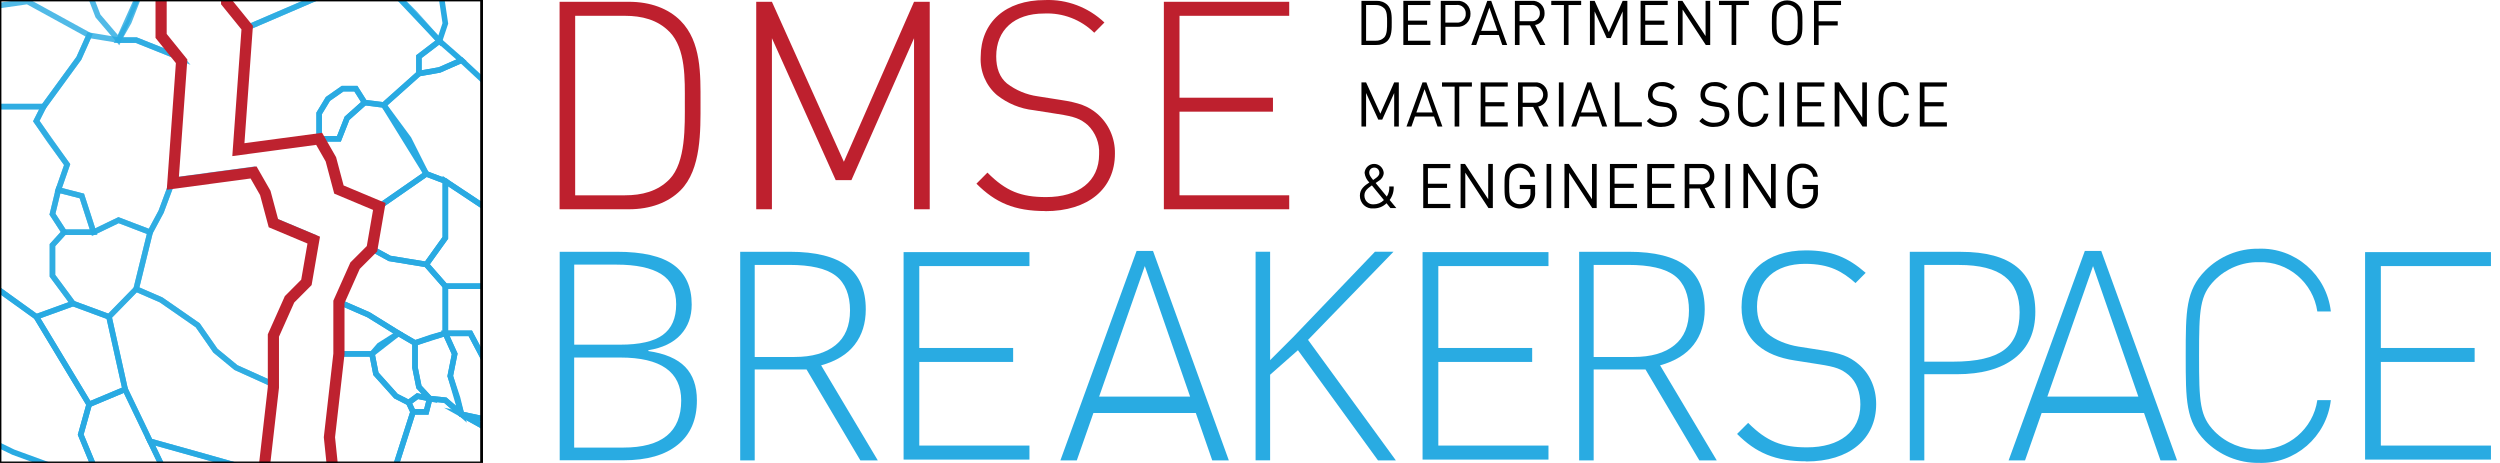 <?xml version="1.0" encoding="UTF-8"?>
<svg id="Layer_1" xmlns="http://www.w3.org/2000/svg" xmlns:xlink="http://www.w3.org/1999/xlink" viewBox="0 0 447.52 82.87">
  <defs>
    <style>
      .cls-1, .cls-2, .cls-3, .cls-4, .cls-5 {
        fill: none;
      }

      .cls-2 {
        stroke: #be222f;
        stroke-width: 2px;
      }

      .cls-2, .cls-3, .cls-4, .cls-5 {
        stroke-miterlimit: 10;
      }

      .cls-3 {
        opacity: .81;
      }

      .cls-3, .cls-4 {
        stroke: #29aae2;
      }

      .cls-5 {
        stroke: #000;
        stroke-width: .5px;
      }

      .cls-6 {
        fill: #29abe2;
      }

      .cls-7 {
        fill: #be202e;
      }

      .cls-8 {
        clip-path: url(#clippath);
      }
    </style>
    <clipPath id="clippath">
      <rect class="cls-1" x="1.67" y="-1.67" width="82.87" height="86.21" transform="translate(84.54 -1.67) rotate(90)"/>
    </clipPath>
  </defs>
  <g>
    <path class="cls-7" d="M119.84,5.7c-2.13-2.19-4.99-2.87-7.95-2.87h-8.93v32.13h8.93c2.96,0,5.82-.68,7.95-2.87,2.96-3.03,2.75-9.6,2.75-13.72s.21-9.65-2.75-12.68M121.82,34.07c-2.18,2.19-5.4,3.39-9.24,3.39h-12.41V.32h12.41c3.84,0,7.06,1.2,9.24,3.39,3.74,3.76,3.58,9.65,3.58,14.66s.16,11.95-3.58,15.7"/>
    <polygon class="cls-7" points="163.62 37.46 163.62 6.84 152.41 32.25 149.6 32.25 138.18 6.84 138.18 37.46 135.37 37.46 135.37 .32 138.18 .32 151.06 28.96 163.62 .32 166.43 .32 166.43 37.46 163.62 37.46"/>
    <path class="cls-7" d="M187.1,37.78c-5.51,0-8.93-1.51-12.31-4.9l1.97-1.98c3.32,3.34,6.02,4.38,10.49,4.38,5.82,0,9.5-2.82,9.5-7.67.11-1.95-.63-3.86-2.03-5.22-1.35-1.15-2.34-1.51-5.35-1.98l-4.31-.68c-2.41-.26-4.69-1.2-6.6-2.71-1.97-1.7-3.04-4.22-2.91-6.83C175.57,3.98,179.98.01,187.05.01c3.94-.16,7.77,1.29,10.65,4.02l-1.82,1.83c-2.39-2.36-5.65-3.6-8.98-3.44-5.35,0-8.57,2.97-8.57,7.67,0,2.14.62,3.76,1.92,4.85,1.61,1.23,3.51,2.02,5.51,2.3l4,.63c3.48.52,5.04,1.15,6.6,2.45,2.1,1.78,3.28,4.43,3.22,7.2,0,6.26-4.78,10.28-12.46,10.28"/>
    <polygon class="cls-7" points="208.34 37.46 208.34 .32 230.78 .32 230.78 2.83 211.14 2.83 211.14 17.49 227.87 17.49 227.87 19.99 211.14 19.99 211.14 34.96 230.78 34.96 230.78 37.46 208.34 37.46"/>
    <path d="M247.78,1.48c-.41-.4-.97-.61-1.54-.58h-1.7v6.39h1.7c.57.03,1.13-.18,1.54-.58.54-.57.52-1.74.52-2.71s.02-1.96-.52-2.53M248.36,7.32c-.53.5-1.25.76-1.97.73h-2.68V.15h2.68c.73-.03,1.44.23,1.97.73.81.82.77,2.03.77,3.13s.04,2.49-.77,3.31"/>
    <polygon points="251.21 8.05 251.21 .15 256.05 .15 256.05 .9 252.04 .9 252.04 3.69 255.46 3.69 255.46 4.44 252.04 4.44 252.04 7.29 256.05 7.29 256.05 8.05 251.21 8.05"/>
    <path d="M260.73.9h-2v3.14h2c.44.05.87-.09,1.19-.4.32-.3.49-.74.46-1.18.03-.44-.14-.87-.47-1.18-.32-.3-.76-.44-1.19-.39M260.81,4.8h-2.07v3.25h-.83V.15h2.91c.63-.06,1.26.17,1.72.61.46.44.71,1.07.69,1.71.02.64-.23,1.27-.69,1.71-.46.44-1.09.67-1.72.62"/>
    <path d="M266.61,1.36l-1.47,4.17h2.92l-1.45-4.17ZM268.92,8.05l-.63-1.79h-3.41l-.62,1.79h-.89l2.87-7.9h.7l2.86,7.9h-.89Z"/>
    <path d="M274.1.9h-2.08v2.89h2.08c.4.06.81-.07,1.11-.35.3-.28.46-.68.44-1.09.02-.41-.14-.81-.44-1.1-.3-.28-.71-.41-1.11-.36M275.67,8.05l-1.78-3.51h-1.88v3.51h-.83V.15h2.99c.6-.06,1.21.15,1.65.57.44.42.69,1.01.67,1.63.05,1.04-.68,1.95-1.7,2.12l1.85,3.58h-.97Z"/>
    <polygon points="280.78 .9 280.78 8.05 279.95 8.05 279.95 .9 277.69 .9 277.69 .15 283.04 .15 283.04 .9 280.78 .9"/>
    <polygon points="290.47 8.05 290.47 2.04 288.33 6.81 287.62 6.81 285.45 2.04 285.45 8.05 284.61 8.05 284.61 .15 285.45 .15 287.99 5.75 290.47 .15 291.31 .15 291.31 8.05 290.47 8.05"/>
    <polygon points="293.68 8.05 293.68 .15 298.53 .15 298.53 .9 294.51 .9 294.51 3.69 297.94 3.69 297.94 4.44 294.51 4.44 294.51 7.29 298.53 7.29 298.53 8.05 293.68 8.05"/>
    <polygon points="305.35 8.05 301.2 1.71 301.2 8.05 300.37 8.05 300.37 .15 301.16 .15 305.31 6.46 305.31 .15 306.14 .15 306.14 8.05 305.35 8.05"/>
    <polygon points="310.8 .9 310.8 8.05 309.97 8.05 309.97 .9 307.71 .9 307.71 .15 313.06 .15 313.06 .9 310.8 .9"/>
    <path d="M321.26,1.4c-.75-.75-1.95-.75-2.7,0-.49.51-.55,1.04-.55,2.7s.06,2.19.55,2.7c.36.36.84.57,1.35.57s.99-.2,1.35-.57c.49-.51.55-1.04.55-2.7s-.06-2.19-.55-2.7M321.91,7.29c-1.11,1.1-2.88,1.1-3.99,0-.74-.74-.74-1.52-.74-3.2s0-2.45.74-3.2c1.11-1.1,2.88-1.1,3.99,0,.74.74.74,1.52.74,3.2s0,2.45-.74,3.2"/>
    <polygon points="325.55 .9 325.55 3.81 328.97 3.81 328.97 4.56 325.55 4.56 325.55 8.05 324.72 8.05 324.72 .15 329.56 .15 329.56 .9 325.55 .9"/>
    <polygon points="249.57 22.65 249.57 16.65 247.43 21.41 246.72 21.41 244.54 16.65 244.54 22.65 243.71 22.65 243.71 14.75 244.54 14.75 247.09 20.35 249.57 14.75 250.4 14.75 250.4 22.65 249.57 22.65"/>
    <path d="M255.01,15.96l-1.47,4.17h2.92l-1.45-4.17ZM257.33,22.65l-.63-1.79h-3.41l-.63,1.79h-.89l2.87-7.9h.7l2.86,7.9h-.89Z"/>
    <polygon points="261.22 15.5 261.22 22.65 260.39 22.65 260.39 15.51 258.13 15.51 258.13 14.75 263.48 14.75 263.48 15.5 261.22 15.5"/>
    <polygon points="265.05 22.65 265.05 14.75 269.9 14.75 269.9 15.5 265.89 15.5 265.89 18.29 269.31 18.29 269.31 19.04 265.89 19.04 265.89 21.89 269.9 21.89 269.9 22.65 265.05 22.65"/>
    <path d="M274.66,15.5h-2.08v2.89h2.08c.54.05,1.07-.21,1.36-.68.29-.47.29-1.06,0-1.53s-.81-.73-1.36-.68M276.23,22.65l-1.78-3.51h-1.88v3.51h-.83v-7.9h2.99c.6-.06,1.21.15,1.65.57.44.42.69,1.01.67,1.63.05,1.04-.68,1.95-1.7,2.12l1.85,3.58h-.98Z"/>
    <rect x="279.05" y="14.75" width=".83" height="7.9"/>
    <path d="M284.49,15.96l-1.47,4.17h2.92l-1.45-4.17ZM286.81,22.65l-.62-1.79h-3.41l-.62,1.79h-.89l2.87-7.9h.7l2.86,7.9h-.89Z"/>
    <polygon points="289.07 22.65 289.07 14.75 289.9 14.75 289.9 21.89 293.9 21.89 293.9 22.65 289.07 22.65"/>
    <path d="M297.47,22.72c-1,.07-1.98-.31-2.68-1.04l.57-.58c.55.6,1.33.92,2.13.87,1.14,0,1.84-.54,1.84-1.46.02-.37-.11-.73-.37-.99-.29-.24-.65-.37-1.02-.38l-.91-.14c-.52-.06-1.02-.27-1.44-.6-.41-.38-.62-.92-.59-1.48,0-1.34.95-2.23,2.5-2.23.86-.05,1.7.27,2.33.87l-.54.54c-.49-.47-1.15-.71-1.82-.68-.42-.06-.84.07-1.16.35-.32.28-.5.69-.49,1.11-.02.34.1.68.35.91.31.23.67.38,1.05.43l.86.13c.52.03,1.02.22,1.43.56.44.39.68.97.66,1.56,0,1.39-1.07,2.24-2.7,2.24"/>
    <path d="M306.87,22.72c-1,.07-1.98-.31-2.68-1.04l.57-.58c.55.6,1.33.92,2.13.87,1.14,0,1.84-.54,1.84-1.46.02-.37-.11-.73-.37-.99-.29-.24-.65-.37-1.02-.38l-.91-.14c-.52-.06-1.02-.27-1.44-.6-.41-.38-.62-.92-.59-1.48,0-1.34.95-2.23,2.5-2.23.86-.05,1.7.27,2.33.87l-.54.54c-.49-.47-1.15-.71-1.82-.68-.42-.06-.84.07-1.16.35-.32.28-.49.69-.49,1.11-.02.34.11.68.35.91.31.23.67.38,1.05.43l.86.13c.52.03,1.02.22,1.43.56.44.39.68.97.66,1.56,0,1.39-1.07,2.24-2.7,2.24"/>
    <path d="M313.86,22.72c-.75,0-1.47-.29-2-.82-.74-.74-.74-1.52-.74-3.2s0-2.45.74-3.2c.53-.53,1.25-.83,2-.82,1.37-.05,2.55.97,2.71,2.35h-.86c-.13-.93-.93-1.61-1.85-1.6-.51,0-.99.19-1.35.55-.49.51-.55,1.05-.55,2.71s.05,2.2.55,2.71c.51.5,1.25.68,1.92.46.68-.22,1.18-.8,1.3-1.51h.83c-.16,1.38-1.34,2.4-2.71,2.35"/>
    <rect x="318.53" y="14.75" width=".83" height="7.9"/>
    <polygon points="321.73 22.65 321.73 14.75 326.58 14.75 326.58 15.5 322.56 15.5 322.56 18.29 325.99 18.29 325.99 19.04 322.56 19.04 322.56 21.89 326.58 21.89 326.58 22.65 321.73 22.65"/>
    <polygon points="333.4 22.65 329.26 16.31 329.26 22.65 328.42 22.65 328.42 14.75 329.21 14.75 333.36 21.06 333.36 14.75 334.19 14.75 334.19 22.65 333.4 22.65"/>
    <path d="M339,22.72c-.75,0-1.47-.29-2-.82-.73-.74-.73-1.52-.73-3.2s0-2.45.73-3.2c.53-.54,1.25-.83,2-.82,1.37-.05,2.55.97,2.71,2.35h-.86c-.13-.93-.93-1.61-1.85-1.6-.51,0-.99.19-1.35.55-.49.51-.55,1.05-.55,2.71s.06,2.2.55,2.71c.51.5,1.25.68,1.92.46.68-.22,1.18-.8,1.3-1.51h.83c-.16,1.38-1.34,2.4-2.71,2.35"/>
    <polygon points="343.66 22.65 343.66 14.75 348.51 14.75 348.51 15.5 344.5 15.5 344.5 18.29 347.92 18.29 347.92 19.04 344.5 19.04 344.5 21.89 348.51 21.89 348.51 22.65 343.66 22.65"/>
    <path d="M246,30c-.24,0-.48.08-.65.26-.17.18-.26.41-.25.66,0,.37.19.67.7,1.3.13-.09.42-.29.42-.29.36-.26.7-.53.7-.99,0-.25-.09-.49-.26-.67-.17-.18-.41-.28-.66-.27M245.58,33.19c-.67.47-1.34.91-1.34,1.81,0,.44.16.86.48,1.16.31.3.74.45,1.17.42.69,0,1.35-.27,1.84-.77l-2.15-2.62ZM248.9,37.25l-.7-.87c-.62.61-1.44.94-2.3.93-.64.07-1.28-.14-1.75-.58-.47-.44-.73-1.07-.72-1.71,0-1.19.83-1.79,1.69-2.36-.47-.45-.77-1.06-.85-1.72.07-.91.82-1.61,1.72-1.6.9,0,1.64.71,1.71,1.61-.03.59-.36,1.12-.87,1.41,0,0-.4.27-.58.4l2,2.43c.34-.54.49-1.17.44-1.81h.79c.05.87-.21,1.72-.72,2.42l1.2,1.45h-1.04Z"/>
    <polygon points="254.77 37.25 254.77 29.35 259.62 29.35 259.62 30.1 255.61 30.1 255.61 32.89 259.03 32.89 259.03 33.64 255.61 33.64 255.61 36.5 259.62 36.5 259.62 37.25 254.77 37.25"/>
    <polygon points="266.45 37.25 262.3 30.91 262.3 37.25 261.46 37.25 261.46 29.35 262.25 29.35 266.4 35.66 266.4 29.35 267.23 29.35 267.23 37.25 266.45 37.25"/>
    <path d="M274.13,36.41c-.53.57-1.25.89-2.02.91-.77.02-1.51-.28-2.06-.82-.73-.74-.73-1.52-.73-3.2s0-2.45.73-3.2c.53-.54,1.25-.83,2-.82,1.38-.05,2.56.98,2.73,2.36h-.83c-.12-.71-.63-1.3-1.31-1.52-.68-.22-1.43-.04-1.94.47-.49.51-.55,1.04-.55,2.7s.06,2.2.55,2.71c.36.36.84.56,1.35.56.57,0,1.11-.24,1.48-.68.32-.41.47-.92.44-1.43v-.6h-1.92v-.74h2.75v1.25c.06.75-.18,1.48-.67,2.04"/>
    <rect x="276.85" y="29.35" width=".83" height="7.9"/>
    <polygon points="285.03 37.25 280.88 30.91 280.88 37.25 280.05 37.25 280.05 29.35 280.84 29.35 284.98 35.66 284.98 29.35 285.82 29.35 285.82 37.25 285.03 37.25"/>
    <polygon points="288.19 37.25 288.19 29.35 293.04 29.35 293.04 30.1 289.02 30.1 289.02 32.89 292.45 32.89 292.45 33.64 289.02 33.64 289.02 36.5 293.04 36.5 293.04 37.25 288.19 37.25"/>
    <polygon points="294.88 37.25 294.88 29.35 299.73 29.35 299.73 30.1 295.72 30.1 295.72 32.89 299.14 32.89 299.14 33.64 295.72 33.64 295.72 36.5 299.73 36.5 299.73 37.25 294.88 37.25"/>
    <path d="M304.49,30.1h-2.08v2.89h2.08c.54.05,1.07-.21,1.36-.68.29-.47.29-1.06,0-1.53-.29-.47-.81-.73-1.36-.68M306.06,37.25l-1.78-3.51h-1.88v3.51h-.83v-7.9h2.99c.6-.06,1.21.15,1.65.57.44.42.69,1.01.67,1.63.05,1.04-.68,1.95-1.7,2.12l1.85,3.58h-.97Z"/>
    <rect x="308.88" y="29.35" width=".83" height="7.9"/>
    <polygon points="317.07 37.25 312.92 30.91 312.92 37.25 312.09 37.25 312.09 29.35 312.88 29.35 317.02 35.66 317.02 29.35 317.86 29.35 317.86 37.25 317.07 37.25"/>
    <path d="M324.75,36.41c-.53.57-1.25.89-2.02.91-.77.02-1.51-.28-2.06-.82-.74-.74-.74-1.52-.74-3.2s0-2.45.74-3.2c.53-.54,1.25-.83,2-.82,1.38-.05,2.56.98,2.73,2.36h-.83c-.12-.71-.63-1.3-1.31-1.52-.68-.22-1.43-.04-1.94.47-.49.51-.55,1.04-.55,2.7s.05,2.2.55,2.71c.36.36.84.56,1.35.56.57,0,1.11-.24,1.48-.68.32-.41.47-.92.44-1.43v-.6h-1.92v-.74h2.75v1.25c.06.75-.18,1.48-.67,2.04"/>
    <g>
      <path class="cls-6" d="M100.18,45.07h10.24c4.61,0,8,.78,10.16,2.35,2.16,1.57,3.24,3.93,3.24,7.1,0,2.16-.66,3.96-1.98,5.4-1.32,1.44-3.25,2.36-5.78,2.77v.15c2.98.44,5.17,1.38,6.58,2.82,1.4,1.44,2.11,3.44,2.11,6.01,0,3.44-1.14,6.09-3.42,7.94-2.28,1.86-5.52,2.78-9.7,2.78h-11.44v-37.34ZM102.78,61.7h8.22c3.51,0,6.06-.58,7.65-1.75,1.59-1.17,2.39-2.99,2.39-5.48s-.9-4.29-2.69-5.41-4.47-1.69-8.03-1.69h-7.53v14.33ZM102.78,64v16.12h8.79c6.91,0,10.37-2.81,10.37-8.43,0-5.12-3.64-7.69-10.93-7.69h-8.22Z"/>
      <path class="cls-6" d="M135.1,66.14v16.27h-2.6v-37.34h8.89c4.63,0,8.05.86,10.27,2.57s3.32,4.29,3.32,7.73c0,2.5-.66,4.61-1.98,6.33-1.32,1.72-3.32,2.95-6.01,3.7l10.14,17.01h-3.12l-9.63-16.27h-9.27ZM135.1,63.9h7.13c3.15,0,5.59-.7,7.33-2.11,1.74-1.4,2.6-3.48,2.6-6.22s-.85-4.91-2.55-6.21-4.48-1.94-8.33-1.94h-6.18v16.47Z"/>
      <path class="cls-6" d="M249.86,82.41h-3.19l-14.33-19.72-4.98,4.39v15.32h-2.6v-37.34h2.6v19.41l4.14-4.14,14.63-15.27h3.32l-15.3,15.78,15.71,21.56Z"/>
      <path class="cls-6" d="M285.28,66.14v16.27h-2.6v-37.34h8.89c4.63,0,8.05.86,10.27,2.57s3.32,4.29,3.32,7.73c0,2.5-.66,4.61-1.98,6.33-1.32,1.72-3.32,2.95-6.01,3.7l10.14,17.01h-3.12l-9.63-16.27h-9.27ZM285.28,63.9h7.13c3.15,0,5.59-.7,7.33-2.11,1.74-1.4,2.6-3.48,2.6-6.22s-.85-4.91-2.55-6.21-4.48-1.94-8.33-1.94h-6.18v16.47Z"/>
      <path class="cls-6" d="M364.34,55.8c0,3.61-1.23,6.38-3.68,8.3-2.45,1.92-5.93,2.89-10.42,2.89h-5.77v15.43h-2.6v-37.34h9.14c8.89,0,13.33,3.58,13.33,10.73ZM344.47,64.74h5.13c4.21,0,7.24-.69,9.12-2.08,1.87-1.39,2.81-3.64,2.81-6.75,0-2.88-.89-5.01-2.66-6.4-1.77-1.39-4.51-2.08-8.22-2.08h-6.18v17.32Z"/>
      <path class="cls-6" d="M323.31,82.58c-5.53,0-8.97-1.51-12.36-4.9l1.98-1.98c3.34,3.34,6.05,4.38,10.54,4.38,5.84,0,9.55-2.82,9.55-7.67,0-2.19-.68-4.02-2.03-5.22-1.36-1.15-2.35-1.51-5.37-1.98l-4.33-.68c-2.82-.42-5.06-1.36-6.62-2.71-1.98-1.67-2.92-3.96-2.92-6.83,0-6.21,4.43-10.17,11.53-10.17,4.59,0,7.51,1.25,10.69,4.02l-1.82,1.83c-2.3-2.03-4.59-3.44-9.02-3.44-5.37,0-8.61,2.97-8.61,7.67,0,2.14.63,3.76,1.93,4.85,1.31,1.1,3.44,1.98,5.53,2.3l4.02.63c3.49.52,5.06,1.15,6.62,2.45,2.03,1.67,3.23,4.23,3.23,7.2,0,6.26-4.8,10.28-12.52,10.28"/>
      <polygon class="cls-6" points="161.75 82.27 161.75 45.13 184.28 45.13 184.28 47.63 164.56 47.63 164.56 62.29 181.36 62.29 181.36 64.79 164.56 64.79 164.56 79.76 184.28 79.76 184.28 82.27 161.75 82.27"/>
      <polygon class="cls-6" points="254.65 82.27 254.65 45.13 277.19 45.13 277.19 47.63 257.47 47.63 257.47 62.29 274.27 62.29 274.27 64.79 257.47 64.79 257.47 79.76 277.19 79.76 277.19 82.27 254.65 82.27"/>
      <polygon class="cls-6" points="423.37 82.27 423.37 45.13 445.9 45.13 445.9 47.63 426.19 47.63 426.19 62.29 442.98 62.29 442.98 64.79 426.19 64.79 426.19 79.76 445.9 79.76 445.9 82.27 423.37 82.27"/>
      <path class="cls-6" d="M414.82,55.75h2.42c-.76-6.58-6.38-11.46-12.93-11.23-3.58-.05-7.02,1.36-9.55,3.92-3.5,3.55-3.5,7.25-3.5,15.25s0,11.7,3.5,15.25c2.54,2.55,5.98,3.96,9.55,3.92,6.54.23,12.16-4.65,12.93-11.23h-2.42c-.74,5.15-5.28,9.01-10.42,8.83h-.06s-.06,0-.06,0c-2.91.01-5.76-1.13-7.82-3.2-2.69-2.73-2.81-5.24-2.81-13.56s.12-10.84,2.81-13.56c2.06-2.08,4.93-3.25,7.82-3.21h.06s.06,0,.06,0c5.17-.18,9.68,3.67,10.42,8.83Z"/>
      <path class="cls-6" d="M386.74,82.41l-2.94-8.48h-18.33l-2.97,8.48h-2.94l13.64-37.49h2.94l13.57,37.49h-2.97ZM374.67,47.63l-8.18,23.37h16.29l-8.11-23.37Z"/>
      <path class="cls-6" d="M217,82.41l-2.94-8.48h-18.33l-2.97,8.48h-2.94l13.64-37.49h2.94l13.57,37.49h-2.97ZM204.93,47.63l-8.18,23.37h16.29l-8.11-23.37Z"/>
    </g>
  </g>
  <g>
    <g class="cls-8">
      <g>
        <polygon class="cls-3" points="44.25 4.95 42.67 26.79 57.13 24.85 57.13 20.3 58.7 17.71 61.33 15.87 63.7 15.87 65.27 18.36 68.69 18.79 74.99 13.17 74.99 10.14 78.67 7.33 74.21 2.35 69.48 -2.4 67.9 -5.22 44.25 4.95"/>
        <polygon class="cls-3" points="40.57 -22.09 36.11 -15.17 36.11 -12.57 40.57 -8.24 40.57 -3.49 40.57 .41 44.25 4.95 67.9 -5.22 65.8 -12.79 60.67 -20.36 57.91 -23.82 50.03 -24.9 44.51 -24.9 40.57 -22.09"/>
        <polygon class="cls-3" points="23.06 3.94 21.22 7.18 24.37 7.18 32.51 10.43 28.84 5.89 28.84 -2.77 25.68 -2.77 23.06 3.94"/>
        <polygon class="cls-3" points="24.37 -7.09 21.22 -7.09 17.8 -7.09 15.96 -1.25 17.54 2.86 21.22 7.18 25.68 -2.77 28.84 -2.77 24.37 -7.09"/>
        <polygon class="cls-3" points="4.92 .26 -5.59 1.78 -12.94 3.83 -12.94 9.13 -7.16 16.27 -1.64 19.08 4.92 19.08 7.81 19.08 14.12 10.43 15.96 6.32 4.92 .26"/>
        <polygon class="cls-3" points="8.87 25.14 6.5 21.67 7.81 19.08 14.12 10.43 15.96 6.32 21.22 7.18 24.37 7.18 32.51 10.43 30.94 32.27 28.84 37.9 26.87 41.57 21.22 39.41 16.75 41.57 14.65 35.08 10.44 34 12.02 29.46 8.87 25.14"/>
        <polygon class="cls-3" points="9.39 38.33 11.49 41.57 16.75 41.57 14.65 35.08 10.44 34 9.39 38.33"/>
        <polygon class="cls-3" points="-3.75 23.95 -1.64 19.08 7.81 19.08 6.5 21.67 12.02 29.46 10.44 34 9.39 38.33 11.49 41.57 9.39 43.88 9.39 49.36 13.07 54.33 6.5 56.71 -1.91 50.66 -10.32 53.25 -12.94 49.14 -14.52 45.03 -10.84 37.79 -14.52 32.27 -18.99 30.54 -17.67 27.08 -9.53 23.95 -3.75 23.95"/>
        <polygon class="cls-3" points="19.51 56.71 13.07 54.33 9.39 49.36 9.39 43.88 11.49 41.57 16.75 41.57 21.22 39.41 26.87 41.57 24.37 51.74 19.51 56.71"/>
        <polygon class="cls-3" points="22.4 69.69 19.51 56.71 24.37 51.74 28.84 53.68 35.4 58.23 38.56 62.77 42.24 65.8 48.94 68.82 47.23 83.75 43.81 83.75 36.19 81.58 26.87 78.99 22.4 69.69"/>
        <polygon class="cls-3" points="47.49 34 48.94 39.41 56.16 42.44 54.85 50.01 51.83 53.04 48.94 59.52 48.94 68.82 42.24 65.8 38.56 62.77 35.4 58.23 28.84 53.68 24.37 51.74 26.87 41.57 28.84 37.9 30.94 32.27 45.39 30.33 47.49 34"/>
        <polygon class="cls-4" points="70.79 -11.49 76.83 -12.57 78.67 -8.24 78.67 -2.84 79.72 4.19 78.67 7.33 69.48 -2.4 67.9 -5.22 70.79 -11.49"/>
        <polygon class="cls-4" points="65.27 18.36 62.12 21.17 60.67 24.85 57.13 24.85 57.13 20.3 58.7 17.71 61.33 15.87 63.7 15.87 65.27 18.36"/>
        <polygon class="cls-4" points="76.31 47.34 69.74 46.26 66.59 44.53 67.9 36.96 76.31 31.12 79.72 32.42 79.72 42.58 76.31 47.34"/>
        <polygon class="cls-4" points="68.69 18.79 73.16 24.85 76.31 31.12 67.9 36.96 60.67 33.93 59.23 28.52 57.13 24.85 60.67 24.85 62.12 21.17 65.27 18.36 68.69 18.79"/>
        <polygon class="cls-4" points="82.61 10.79 78.67 12.52 74.99 13.17 74.99 10.14 78.67 7.33 82.61 10.79"/>
        <polygon class="cls-4" points="90.76 18.36 82.61 10.79 78.67 12.52 74.99 13.17 68.69 18.79 76.31 31.12 79.72 32.42 86.56 36.96 93.13 39.23 96.54 36.96 99.43 39.23 102.85 36.09 107.05 28.52 107.05 24.85 102.85 20.36 97.59 18.47 90.76 18.36"/>
        <polygon class="cls-4" points="83.93 51.23 79.72 51.23 76.31 47.34 79.72 42.58 79.72 32.42 86.56 36.96 93.13 39.23 96.54 36.96 99.43 39.23 103.64 38.4 103.64 47.34 98.64 46.26 96.8 49.07 93.91 51.23 89.97 51.23 83.93 51.23"/>
        <polygon class="cls-4" points="100.48 62.26 93.91 51.23 96.8 49.07 98.64 46.26 103.64 47.34 111.78 51.23 122.29 55.78 122.29 60.1 124.66 65.94 127.28 65.94 115.46 70.91 109.15 70.91 103.64 68.1 100.48 62.26"/>
        <polygon class="cls-4" points="79.72 51.23 79.72 59.67 84.19 59.67 92.07 74.59 97.07 78.27 103.64 73.29 109.15 70.91 103.64 68.1 93.91 51.23 79.72 51.23"/>
        <polygon class="cls-4" points="89.97 78.27 82.61 74.16 88.75 75.46 92.07 74.59 97.07 78.27 95.23 79.42 89.97 78.27"/>
        <polygon class="cls-4" points="81.39 63.35 80.6 67.31 81.91 71.28 82.61 74.16 88.75 75.46 92.07 74.59 84.19 59.67 79.72 59.67 81.39 63.35"/>
        <polygon class="cls-4" points="74.29 61.4 77.18 60.39 79.72 59.67 81.39 63.35 80.6 67.31 82.61 74.16 79.72 71.64 76.92 71.35 74.99 69.26 74.29 65.8 74.29 61.4"/>
        <polygon class="cls-4" points="74.73 70.91 73.16 72.07 73.94 73.73 76.31 73.73 76.92 71.35 74.73 70.91"/>
        <polygon class="cls-4" points="67.29 66.91 70.88 70.91 73.16 72.07 74.73 70.91 76.92 71.35 74.99 69.26 74.29 65.8 74.29 61.4 71.32 59.67 67.9 61.83 66.59 63.35 67.29 66.91"/>
        <polygon class="cls-4" points="60.67 54.04 65.97 56.35 71.32 59.67 74.29 61.4 79.72 59.67 79.72 51.23 76.31 47.34 69.74 46.26 66.59 44.53 63.56 47.56 60.67 54.04"/>
        <polygon class="cls-4" points="66.59 63.35 60.67 63.35 60.67 54.04 65.97 56.35 71.32 59.67 66.59 63.35"/>
        <polygon class="cls-4" points="59.58 84.18 58.97 78.27 60.67 63.35 66.59 63.35 67.29 66.91 70.88 70.91 73.16 72.07 73.94 73.73 70.2 85.41 59.58 84.18"/>
        <polygon class="cls-4" points="76.92 86.85 70.2 85.41 73.94 73.73 76.31 73.73 76.92 71.35 79.72 71.64 82.61 74.16 89.97 78.27 89.27 82.52 76.92 86.85"/>
        <polygon class="cls-4" points="15.96 72.39 6.5 56.71 13.07 54.33 19.51 56.71 22.4 69.69 15.96 72.39"/>
        <polygon class="cls-4" points="18.13 86.7 14.45 77.8 15.96 72.39 22.4 69.69 26.87 78.99 30.94 87.42 22.4 90.89 18.13 86.7"/>
        <polygon class="cls-4" points="42.15 110.06 39.52 118.14 35.32 109.49 32.51 100.55 22.4 90.89 30.94 87.42 26.87 78.99 43.81 83.75 47.23 83.75 47.84 89.66 42.15 110.06"/>
        <polygon class="cls-4" points="18.13 86.7 2.38 80.94 -1.64 78.99 -4.62 74.16 -7.6 68.82 -11.63 66.23 -16.18 64.07 -12.94 54.33 -10.32 53.25 -1.91 50.66 6.5 56.71 15.96 72.39 14.45 77.8 18.13 86.7"/>
        <polyline class="cls-2" points="36.11 -12.57 40.57 -8.24 40.57 .41 44.25 4.95 42.67 26.79 57.13 24.85 59.23 28.52 60.67 33.93 67.9 36.96 66.59 44.53 63.56 47.56 60.67 54.04 60.67 63.35 58.97 78.27 59.58 84.18"/>
        <polyline class="cls-2" points="24.37 -6.55 28.84 -2.22 28.84 6.43 32.51 10.97 30.94 32.81 45.39 30.87 47.49 34.54 48.94 39.95 56.16 42.98 54.85 50.55 51.83 53.58 48.94 60.06 48.94 69.36 47.23 84.29 47.84 90.2"/>
      </g>
    </g>
    <rect class="cls-5" x="1.67" y="-1.67" width="82.87" height="86.21" transform="translate(84.54 -1.67) rotate(90)"/>
  </g>
</svg>
